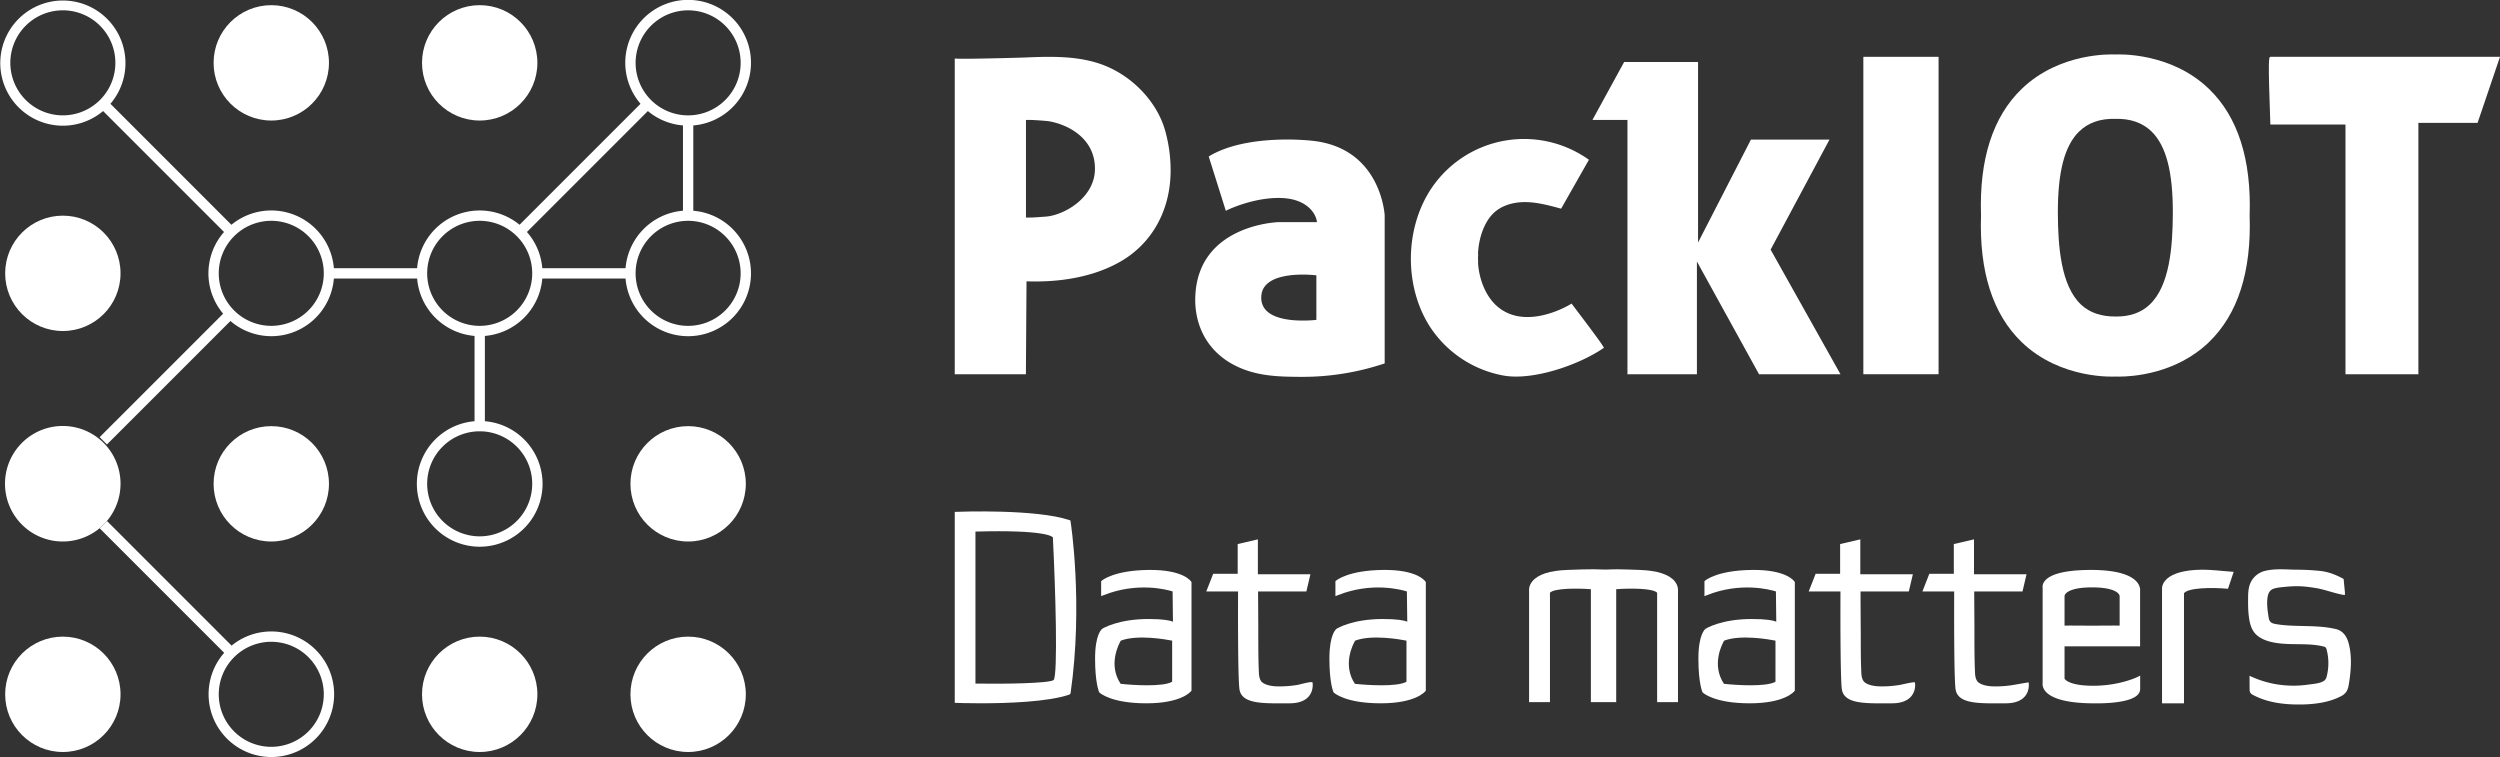 <svg xmlns="http://www.w3.org/2000/svg" viewBox="0 0 2960.23 896.54"><rect x="0" y="0" width="2960.23" height="896.54" fill="#333333" stroke="none"/><title>packiot-light</title><path d="M1493.47,352.4a20.89,20.89,0,0,0,7.34,16.63c15.33,13.34,49.75,10.61,57.9,9.75V326a150.52,150.52,0,0,0-16.1-.85c-13.66,0-31.81,1.87-41.8,10.6C1495.88,340,1493.47,345.51,1493.47,352.4Z" fill="none"/><circle cx="321.22" cy="323.65" r="62.19" fill="none"/><circle cx="74.42" cy="74.42" r="62.19" fill="none"/><circle cx="814.81" cy="74.42" r="62.19" fill="none"/><path d="M1604.59,758.58c-2.33,3.91-15.41,28.42-.25,51.13,14.28,1.59,49.79,3.92,61.05-2.44V758.58C1657.72,757.07,1624.24,751.12,1604.59,758.58Z" fill="none"/><circle cx="568.01" cy="323.65" r="62.19" fill="none"/><path d="M808.69,249.55v-101a74,74,0,0,1-41.54-17L623.93,274.71a74,74,0,0,1,18.19,42.83H740.7A74.45,74.45,0,0,1,808.69,249.55Z" fill="none"/><circle cx="814.81" cy="323.65" r="62.19" fill="none"/><path d="M1327.14,758.58c-2.28,3.91-15.37,28.42-.2,51.13,14.27,1.59,49.79,3.92,61-2.44V758.58C1380.27,757.07,1346.84,751.12,1327.14,758.58Z" fill="none"/><circle cx="568.01" cy="572.89" r="62.19" fill="none"/><path d="M1246.73,636.61l.08-.12c-.82-1.3-9.3-9.34-91.79-7v180c33.76.53,87.14-.16,92.56-4.2,5.18-6.32,2.25-106.43-.81-168Z" fill="none"/><path d="M2505.26,374.81c16.47.12,29.66-4.35,40-14,24.06-22.47,27.36-69.41,27.57-107.78.2-49.3-7.79-80.21-25.16-97.29-10.61-10.4-25-15.5-42.86-15h-.08c-17.78-.45-32.26,4.65-42.86,15-17.37,17.08-25.36,48-25.16,97.29.21,38.37,3.51,85.31,27.57,107.78C2474.57,370.46,2488.44,374.93,2505.26,374.81Z" fill="none"/><path d="M2477.18,740.88c20.11-.16,28.79-.2,32.67-.08V705.94c0-.17,0-1.59-1.8-3.43-2.57-2.61-10-7-30.83-7s-28.25,4.4-30.82,7c-1.8,1.84-1.8,3.26-1.8,3.34V740.8C2448.48,740.68,2457.16,740.72,2477.18,740.88Z" fill="none"/><circle cx="321.22" cy="822.13" r="62.19" fill="none"/><path d="M2041.52,758.58c-2.28,3.91-15.37,28.42-.21,51.13,14.28,1.59,49.79,3.92,61-2.44V758.58C2094.65,757.07,2061.21,751.12,2041.52,758.58Z" fill="none"/><path d="M1242.24,256.08c24-4.24,54.45-25.35,54.28-56.23.17-35-30.26-52-54.28-56.19-2.32-.41-22.34-2.08-27.4-1.51V257.59C1219.9,258.12,1239.92,256.49,1242.24,256.08Z" fill="none"/><path d="M2765.93,744.88c-12.85-3.06-26.14-3.35-39-3.63-10.39-.25-21.12-.45-31.39-2.16-3.27-.53-5.75-1.22-7.26-2.94-1.31-1.47-1.84-3.71-2.16-5.91-1.19-8-2.41-16.39-.86-24.39.61-3.14,2.16-6.27,4.93-7.87,3.59-2.07,10.77-2.61,14.64-3,15.82-1.55,23-.9,36.95,1.26,10.84,1.67,23.81,6.89,34.66,8.4a13.05,13.05,0,0,0,.08-4c-.08-.78-1.35-14-1.35-14l-.12-1.1-1-.53c-8.28-4.49-16.6-7.71-26-8.88a270.68,270.68,0,0,0-29-1.56c-2.4,0-4.89-.12-7.38-.21-10-.36-20.43-.73-29.89,1.68a25.78,25.78,0,0,0-14.55,9.86c-4.57,6.37-5.18,14.11-5.26,20.15-.09,8.77-.17,17.78,1.26,26.71.69,4.44,2.08,10.93,6,16.06,3.83,5,10,8.61,18.3,10.85,10.73,2.86,21.94,3,32.83,3.1,10.07.12,20.55.24,30.34,2.61a6.52,6.52,0,0,1,3.18,1.39,6,6,0,0,1,1.1,2.61,63,63,0,0,1,.12,31.27,9.77,9.77,0,0,1-2.24,4.65c-4.12,4-14.31,4.57-19.66,5.34a122.3,122.3,0,0,1-22.87,1.14,119.42,119.42,0,0,1-43.8-10.27l-2.89-1.31.12,16a7.5,7.5,0,0,0,.82,4,7.69,7.69,0,0,0,3.1,2.61c14.19,7.63,31.8,11.38,53.74,11.38,1.26,0,2.57,0,3.87,0,19.13-.37,33.6-3.3,45.59-9.26a18.64,18.64,0,0,0,6.77-5c2.24-2.81,3-6.4,3.55-9.54,2.57-15.13,4-32.75,0-47.92C2779.18,754.34,2774.86,747,2765.93,744.88Z" fill="#fff"/><path d="M2690.29,67.28h-1.92c-1.91.45-2.9,1.14-.12,78.21l.08,2h88.93V443.13h86.33V145.45h70.1l26.54-78.17Z" fill="#fff"/><path d="M2631.77,676.05c-10.6-1-21.57-2-32.62-1.19-17.82,1.27-29.81,5.63-35.64,13-4.2,5.26-3.47,10.2-3.47,10.2V832.84h26V702.47c4.85-6.73,33.36-6.93,50.52-5.42l1.59.12,6.73-20.06-2.65-.21C2638.74,676.66,2635.28,676.33,2631.77,676.05Z" fill="#fff"/><path d="M2478.49,812c-27.44,0-33.11-7.1-33.89-8.36V765.35h89.47l0-65.69c0-.21.77-5.18-3.84-10.61-5.54-6.48-19.45-14.19-54.23-14.19-36.74,0-50.07,7.1-54.8,13.09-2.9,3.59-2.7,6.73-2.53,7.75V809c-.17,1.06-.37,5,3.14,9.34,5.34,6.61,19.82,14.48,58.19,14.48.28,0,1.67,0,3.79,0,10.23,0,38.17-.86,47.22-9.91a10,10,0,0,0,3.14-7.42V800l-3,1.51C2530.93,801.6,2510.17,812,2478.49,812ZM2444.6,705.85c0-.08,0-1.5,1.8-3.34,2.57-2.61,10-7,30.82-7s28.26,4.4,30.83,7c1.8,1.84,1.8,3.26,1.8,3.43V740.8c-3.88-.12-12.56-.08-32.67.08-20-.16-28.7-.2-32.58-.08Z" fill="#fff"/><path d="M2393.88,405.12c46.36,44.69,110.38,40.78,110.71,40.74.12,0,1.71.08,4.52.08,15.46,0,67.29-3,106.51-40.82,34.22-33,50.4-83.47,48.16-149.86,2.24-66.5-13.94-117-48.16-150-45.3-43.68-107.45-40.94-110.87-40.74-3.43-.16-65.57-3-110.87,40.74-34.22,33-50.41,83.47-48.16,149.85C2343.47,321.65,2359.66,372.13,2393.88,405.12Zm68-249.39c10.6-10.4,25.08-15.5,42.86-15h.08c17.82-.45,32.25,4.65,42.86,15,17.37,17.08,25.36,48,25.16,97.29-.21,38.37-3.51,85.31-27.57,107.78-10.32,9.66-23.51,14.13-40,14-16.82.12-30.69-4.35-41-14-24.06-22.47-27.36-69.41-27.57-107.78C2436.49,203.72,2444.48,172.81,2461.85,155.73Z" fill="#fff"/><path d="M2400.12,808.28c-4.29.67-14.22,2.46-15.46,2.66l-.49.08a126.28,126.28,0,0,1-23.81,1.71c-7.67-.16-13.91-1.79-17.62-4.61-2.53-2-3.91-5.79-4.16-11.7-.61-13.74-.65-27.77-.69-41.35,0-4.6,0-9.21,0-13.82-.08-13.62-.17-27.28-.25-40.9h57.17l4.81-20.39h-62.22V638.65l-23.9,5.55v35.23h-29l-8.2,20.92h37.64c-.08,14.72-.37,99.42,1.55,115.2,1.92,16.1,21.94,17.29,46.24,17.29h6.2l6.73-.05c10.72,0,18.51-2.81,23.16-8.4,5.91-7.13,4.32-16,4.28-16.35A10.93,10.93,0,0,0,2400.12,808.28Z" fill="#fff"/><rect x="2206.38" y="67.28" width="89.06" height="375.84" fill="#fff"/><path d="M2265.41,807.92c-4.46.47-14.73,2.91-15.36,3l-.49.08a126,126,0,0,1-23.81,1.71c-7.62-.16-13.86-1.79-17.57-4.61-2.57-2-4-5.79-4.2-11.7-.62-13.74-.66-27.77-.66-41.35,0-4.6,0-9.21-.08-13.82-.08-13.62-.16-27.28-.2-40.9h57.17L2265,680h-62.23V638.65l-23.89,5.55v35.23h-29l-8.23,20.92h37.64c-.09,14.72-.33,99.42,1.54,115.2,2,16.1,21.94,17.29,46.25,17.29h6.19l6.73-.05c10.72,0,18.55-2.81,23.16-8.39a20.73,20.73,0,0,0,4.29-16.35C2267.42,807.81,2266.63,807.79,2265.41,807.92Z" fill="#fff"/><path d="M2074.26,674.86c-41.06.53-54.8,12.24-55.33,12.77l-.7.57v17.7l2.78-1.11c39.92-15.94,74.7-6.72,81.84-4.48l.41,35.8c-3.92-1.59-12-3.14-29-3.14-35.88,0-53.86,11-54.64,11.54s-8.56,6.57-8.56,35.36,4.57,39.14,4.77,39.59l.45.61c.53.53,13.78,12.72,55.41,12.72,41.84,0,52.69-13.9,53.14-14.51l.41-.53V689.34l-.29-.49C2124.62,688.24,2115.61,674.29,2074.26,674.86Zm28.06,132.41c-11.22,6.36-46.73,4-61,2.44-15.16-22.71-2.07-47.22.21-51.13,19.69-7.46,53.13-1.51,60.8,0Z" fill="#fff"/><polygon points="2179.3 443.13 2096.57 295.59 2166.3 165.27 2073.28 165.27 2010.65 287.19 2010.65 73.4 1923.14 73.4 1885.59 142.03 1927.06 142.03 1927.06 443.13 2009.3 443.13 2009.3 309.66 2082.87 443.13 2179.3 443.13" fill="#fff"/><path d="M1983,688.24c-6.73-8.12-20.55-12.6-41.1-13.38-8.74-.33-17.49-.65-26.23-.77-6.84-.1-13.67.65-20.5.2-2.68-.18-5.35-.24-8-.24-9.69,0-19.39.36-29.07.72l-2.5.09c-20.55.78-34.37,5.26-41.1,13.38-4.61,5.59-3.92,10.85-3.92,10.85V831.37h24.72V701.82c5.09-5.3,31.35-5.43,48.44-4.16V831.37h30V697.66c17.09-1.27,43.35-1.14,48.45,4.16V831.37h24.71l0-132C1986.88,699.17,1987.61,693.87,1983,688.24Z" fill="#fff"/><path d="M1899.21,411.81l-.94-1.63c-3.67-6.49-35-47.51-36.29-49.26l-1.11-1.47-1.59,1c-.53.33-52.68,32.21-86.89,1.88-14.31-12.69-21.49-34.09-22.27-51.91h.25c-.16-1.39-.25-2.86-.29-4.33,0-1.71.13-3.34.29-4.93l-.29,0c.53-17.05,6.4-37.11,18.31-48.69,8.85-8.56,22.18-13.21,37.56-13.17,13.94.08,27.73,3.79,41.06,7.38l1.51.41,32.91-57.91-1.51-1.06a132.18,132.18,0,0,0-183.79,33.12c-16.35,23.52-25.4,53.58-25.52,84.61-.12,30.3,8.28,59.66,23.73,82.74a132.2,132.2,0,0,0,85.47,56,82.86,82.86,0,0,0,15.29,1.31c33.32,0,76.62-15.66,102.52-33Z" fill="#fff"/><path d="M1637.33,674.86c-41.06.53-54.8,12.24-55.37,12.77l-.7.57v17.7l2.82-1.11c39.88-15.94,74.66-6.72,81.8-4.48l.45,35.8c-4-1.59-12-3.14-29-3.14-35.84,0-53.82,11-54.64,11.54s-8.56,6.57-8.56,35.36,4.57,39.14,4.77,39.59l.45.61c.57.53,13.82,12.72,55.46,12.72,41.83,0,52.68-13.9,53.09-14.51l.41-.53V689.34l-.29-.49C1687.65,688.24,1678.64,674.29,1637.33,674.86Zm28.06,132.41c-11.26,6.36-46.77,4-61.05,2.44-15.16-22.71-2.08-47.22.25-51.13,19.65-7.46,53.13-1.51,60.8,0Z" fill="#fff"/><path d="M1550.1,807.93c-4.85.78-12.48,2.85-13.41,3l-.48.08a126.44,126.44,0,0,1-23.82,1.71c-7.66-.16-13.9-1.79-17.61-4.61-2.53-2-3.92-5.79-4.16-11.7-.62-13.74-.66-27.81-.7-41.39,0-4.56,0-9.17,0-13.78-.08-13.62-.16-27.28-.24-40.9h57.17l4.81-20.39h-62.23V638.65l-23.89,5.55v35.23h-29l-8.2,20.92H1466c-.09,14.72-.37,99.42,1.55,115.2,1.91,16.1,21.93,17.29,46.24,17.29h6.2l6.72-.05c10.73,0,18.52-2.81,23.17-8.4,5.87-7.09,4.34-15.88,4.28-16.34S1552.37,807.57,1550.1,807.93Z" fill="#fff"/><path d="M1415.3,352.68c-.77,33.85,15.09,62.39,43.59,78.25,26.67,14.89,55.26,15.09,80.46,15.3h2.52a305.72,305.72,0,0,0,96.32-15.46l1.39-.45V255.1c0-.81-4.41-81-87.43-88.57-3.06-.36-75.28-7.95-119.52,17.9l-1.39.86,20.23,64.27,2.12-1c.33-.17,31.85-15.42,64.27-14.07,18.92.77,29.23,7.95,34.53,13.86,4.73,5.26,6.65,10.81,7,14.68h-45.55C1512.84,263.05,1417.38,266.11,1415.3,352.68ZM1558.71,326v52.77c-8.15.86-42.57,3.59-57.9-9.75a20.89,20.89,0,0,1-7.34-16.63c0-6.89,2.41-12.36,7.34-16.64,10-8.73,28.14-10.6,41.8-10.6A150.52,150.52,0,0,1,1558.71,326Z" fill="#fff"/><path d="M1359.88,674.86c-41.06.53-54.76,12.24-55.33,12.77l-.69.57v17.7l2.81-1.11c39.88-15.94,74.66-6.72,81.8-4.48l.41,35.8c-3.92-1.59-12-3.14-29-3.14-35.85,0-53.87,11-54.65,11.54s-8.56,6.57-8.56,35.36,4.57,39.14,4.77,39.59l.45.61c.53.53,13.82,12.72,55.42,12.72,41.83,0,52.68-13.9,53.13-14.51l.41-.53V689.34l-.29-.49C1410.24,688.24,1401.44,674.37,1359.88,674.86Zm28.06,132.41c-11.21,6.36-46.73,4-61,2.44-15.17-22.71-2.08-47.22.2-51.13,19.7-7.46,53.13-1.51,60.8,0Z" fill="#fff"/><path d="M1215.49,333.11c43.71,1.55,82.29-6.61,111.61-23.61,36.74-21.29,58.27-59.66,59-105.29a173.64,173.64,0,0,0-6.44-49.46c-10-35.84-41.88-68-79.31-79.88-26.87-8.57-55.54-8.12-85-6.85l-2.1.07-3.24.11-4.21.12-5,.14-5.67.15-6.18.16-6.52.15-6.7.15-6.74.15-6.6.12-6.31.11-5.86.09-5.27,0q-2.25,0-4.5,0c-1.19,0-2.39,0-3.58,0-.84,0-1.68,0-2.51-.06-1.29-.05-2.56-.1-3.85-.1V443.13h84.25Zm-.65-191c5.06-.57,25.08,1.1,27.4,1.51,24,4.2,54.45,21.15,54.28,56.19.17,30.88-30.26,52-54.28,56.23-2.32.41-22.34,2-27.4,1.51Z" fill="#fff"/><path d="M1267.44,616.23l-1.14-.37c-39.19-13.25-130-10-133.79-9.79l-2,0v226.2l2,0c1.3.08,12.76.49,28.79.49,31,0,79.19-1.55,105-10.28l.86-.73.49-.9c15.17-105.61.16-202.5,0-203.48Zm-19.86,189c-5.42,4-58.8,4.73-92.56,4.2v-180c82.49-2.29,91,5.75,91.79,7l-.08.12,0,.62C1249.83,698.84,1252.76,799,1247.58,805.27Z" fill="#fff"/><circle cx="321.22" cy="74.42" r="68.3" fill="#fff"/><circle cx="568.01" cy="74.42" r="68.3" fill="#fff"/><path d="M889.23,74.42a74.42,74.42,0,1,0-130.77,48.47L615.2,266.15a74.33,74.33,0,0,0-121.29,51.39H395.33A74.33,74.33,0,0,0,274,266.16L130.77,122.89a74.11,74.11,0,1,0-8.69,8.61L265.29,274.71a74.09,74.09,0,0,0-1.06,96.71L118,517.64l4.32,4.33,4.33,4.32,146.2-146.2a74.27,74.27,0,0,0,122.48-50.32h98.58a74.44,74.44,0,0,0,68,68v101a74.42,74.42,0,1,0,12.23,0v-101a74.45,74.45,0,0,0,68-68H740.7a74.39,74.39,0,1,0,80.23-80.22v-101A74.48,74.48,0,0,0,889.23,74.42ZM740.7,317.54H642.12a74,74,0,0,0-18.19-42.83L767.15,131.5a74,74,0,0,0,41.54,17v101A74.45,74.45,0,0,0,740.7,317.54Zm-125.28-43ZM766.91,123.09Zm47.9,19.63Zm0-130.49a62.19,62.19,0,1,1-62.19,62.19A62.26,62.26,0,0,1,814.81,12.23Zm-541,262.35ZM122.32,123.09ZM12.23,74.42A62.19,62.19,0,1,1,74.42,136.6,62.26,62.26,0,0,1,12.23,74.42ZM273.81,370.48Zm47.41,15.36a62.19,62.19,0,1,1,62.18-62.19A62.26,62.26,0,0,1,321.22,385.84Zm180.62-62.19h0ZM568,502.54Zm62.19,70.35A62.19,62.19,0,1,1,568,510.7,62.26,62.26,0,0,1,630.2,572.89ZM568,385.84a62.19,62.19,0,1,1,62.19-62.19A62.26,62.26,0,0,1,568,385.84Zm178.5-62.19Zm130.49,0a62.19,62.19,0,1,1-62.19-62.18A62.26,62.26,0,0,1,877,323.65Z" fill="#fff"/><circle cx="74.42" cy="323.65" r="68.3" fill="#fff"/><circle cx="74.42" cy="822.13" r="68.3" fill="#fff"/><path d="M321.22,747.71a74.08,74.08,0,0,0-47,16.76L126.64,616.88l-.21.22-4.11,4.11-3.69,3.69-.63.63L265.46,773a74.33,74.33,0,1,0,55.76-25.29Zm-47.41,25Zm47.41,111.61a62.19,62.19,0,1,1,62.18-62.18A62.25,62.25,0,0,1,321.22,884.31Z" fill="#fff"/><circle cx="568.01" cy="822.13" r="68.3" fill="#fff"/><circle cx="814.81" cy="822.13" r="68.3" fill="#fff"/><path d="M122.32,621.21h0l4.11-4.11a68.4,68.4,0,1,0-7.8,7.8l3.69-3.69Z" fill="#fff"/><circle cx="321.22" cy="572.89" r="68.3" fill="#fff"/><circle cx="814.81" cy="572.89" r="68.3" fill="#fff"/><line x1="814.81" y1="142.72" x2="814.81" y2="142.72" fill="none" stroke="#1f608a" stroke-linecap="round" stroke-linejoin="round" stroke-width="0"/><line x1="568.01" y1="502.54" x2="568.01" y2="502.54" fill="none" stroke="#1f608a" stroke-linecap="round" stroke-linejoin="round" stroke-width="0"/><line x1="766.91" y1="123.09" x2="766.91" y2="123.09" fill="none" stroke="#1f608a" stroke-linecap="round" stroke-linejoin="round" stroke-width="0"/><line x1="615.42" y1="274.58" x2="615.42" y2="274.58" fill="none" stroke="#1f608a" stroke-linecap="round" stroke-linejoin="round" stroke-width="0"/><line x1="122.32" y1="521.97" x2="122.32" y2="521.97" fill="none" stroke="#1f608a" stroke-linecap="round" stroke-linejoin="round" stroke-width="0"/><line x1="273.81" y1="370.48" x2="273.81" y2="370.48" fill="none" stroke="#1f608a" stroke-linecap="round" stroke-linejoin="round" stroke-width="0"/><line x1="746.51" y1="323.65" x2="746.51" y2="323.65" fill="none" stroke="#1f608a" stroke-linecap="round" stroke-linejoin="round" stroke-width="0"/><line x1="501.85" y1="323.65" x2="501.84" y2="323.65" fill="none" stroke="#1f608a" stroke-linecap="round" stroke-linejoin="round" stroke-width="0"/><line x1="273.81" y1="274.58" x2="273.81" y2="274.58" fill="none" stroke="#1f608a" stroke-linecap="round" stroke-linejoin="round" stroke-width="0"/><line x1="122.32" y1="123.09" x2="122.32" y2="123.09" fill="none" stroke="#1f608a" stroke-linecap="round" stroke-linejoin="round" stroke-width="0"/><line x1="122.32" y1="621.21" x2="122.32" y2="621.21" fill="none" stroke="#1f608a" stroke-linecap="round" stroke-linejoin="round" stroke-width="0"/><line x1="273.81" y1="772.7" x2="273.81" y2="772.7" fill="none" stroke="#1f608a" stroke-linecap="round" stroke-linejoin="round" stroke-width="0"/></svg>